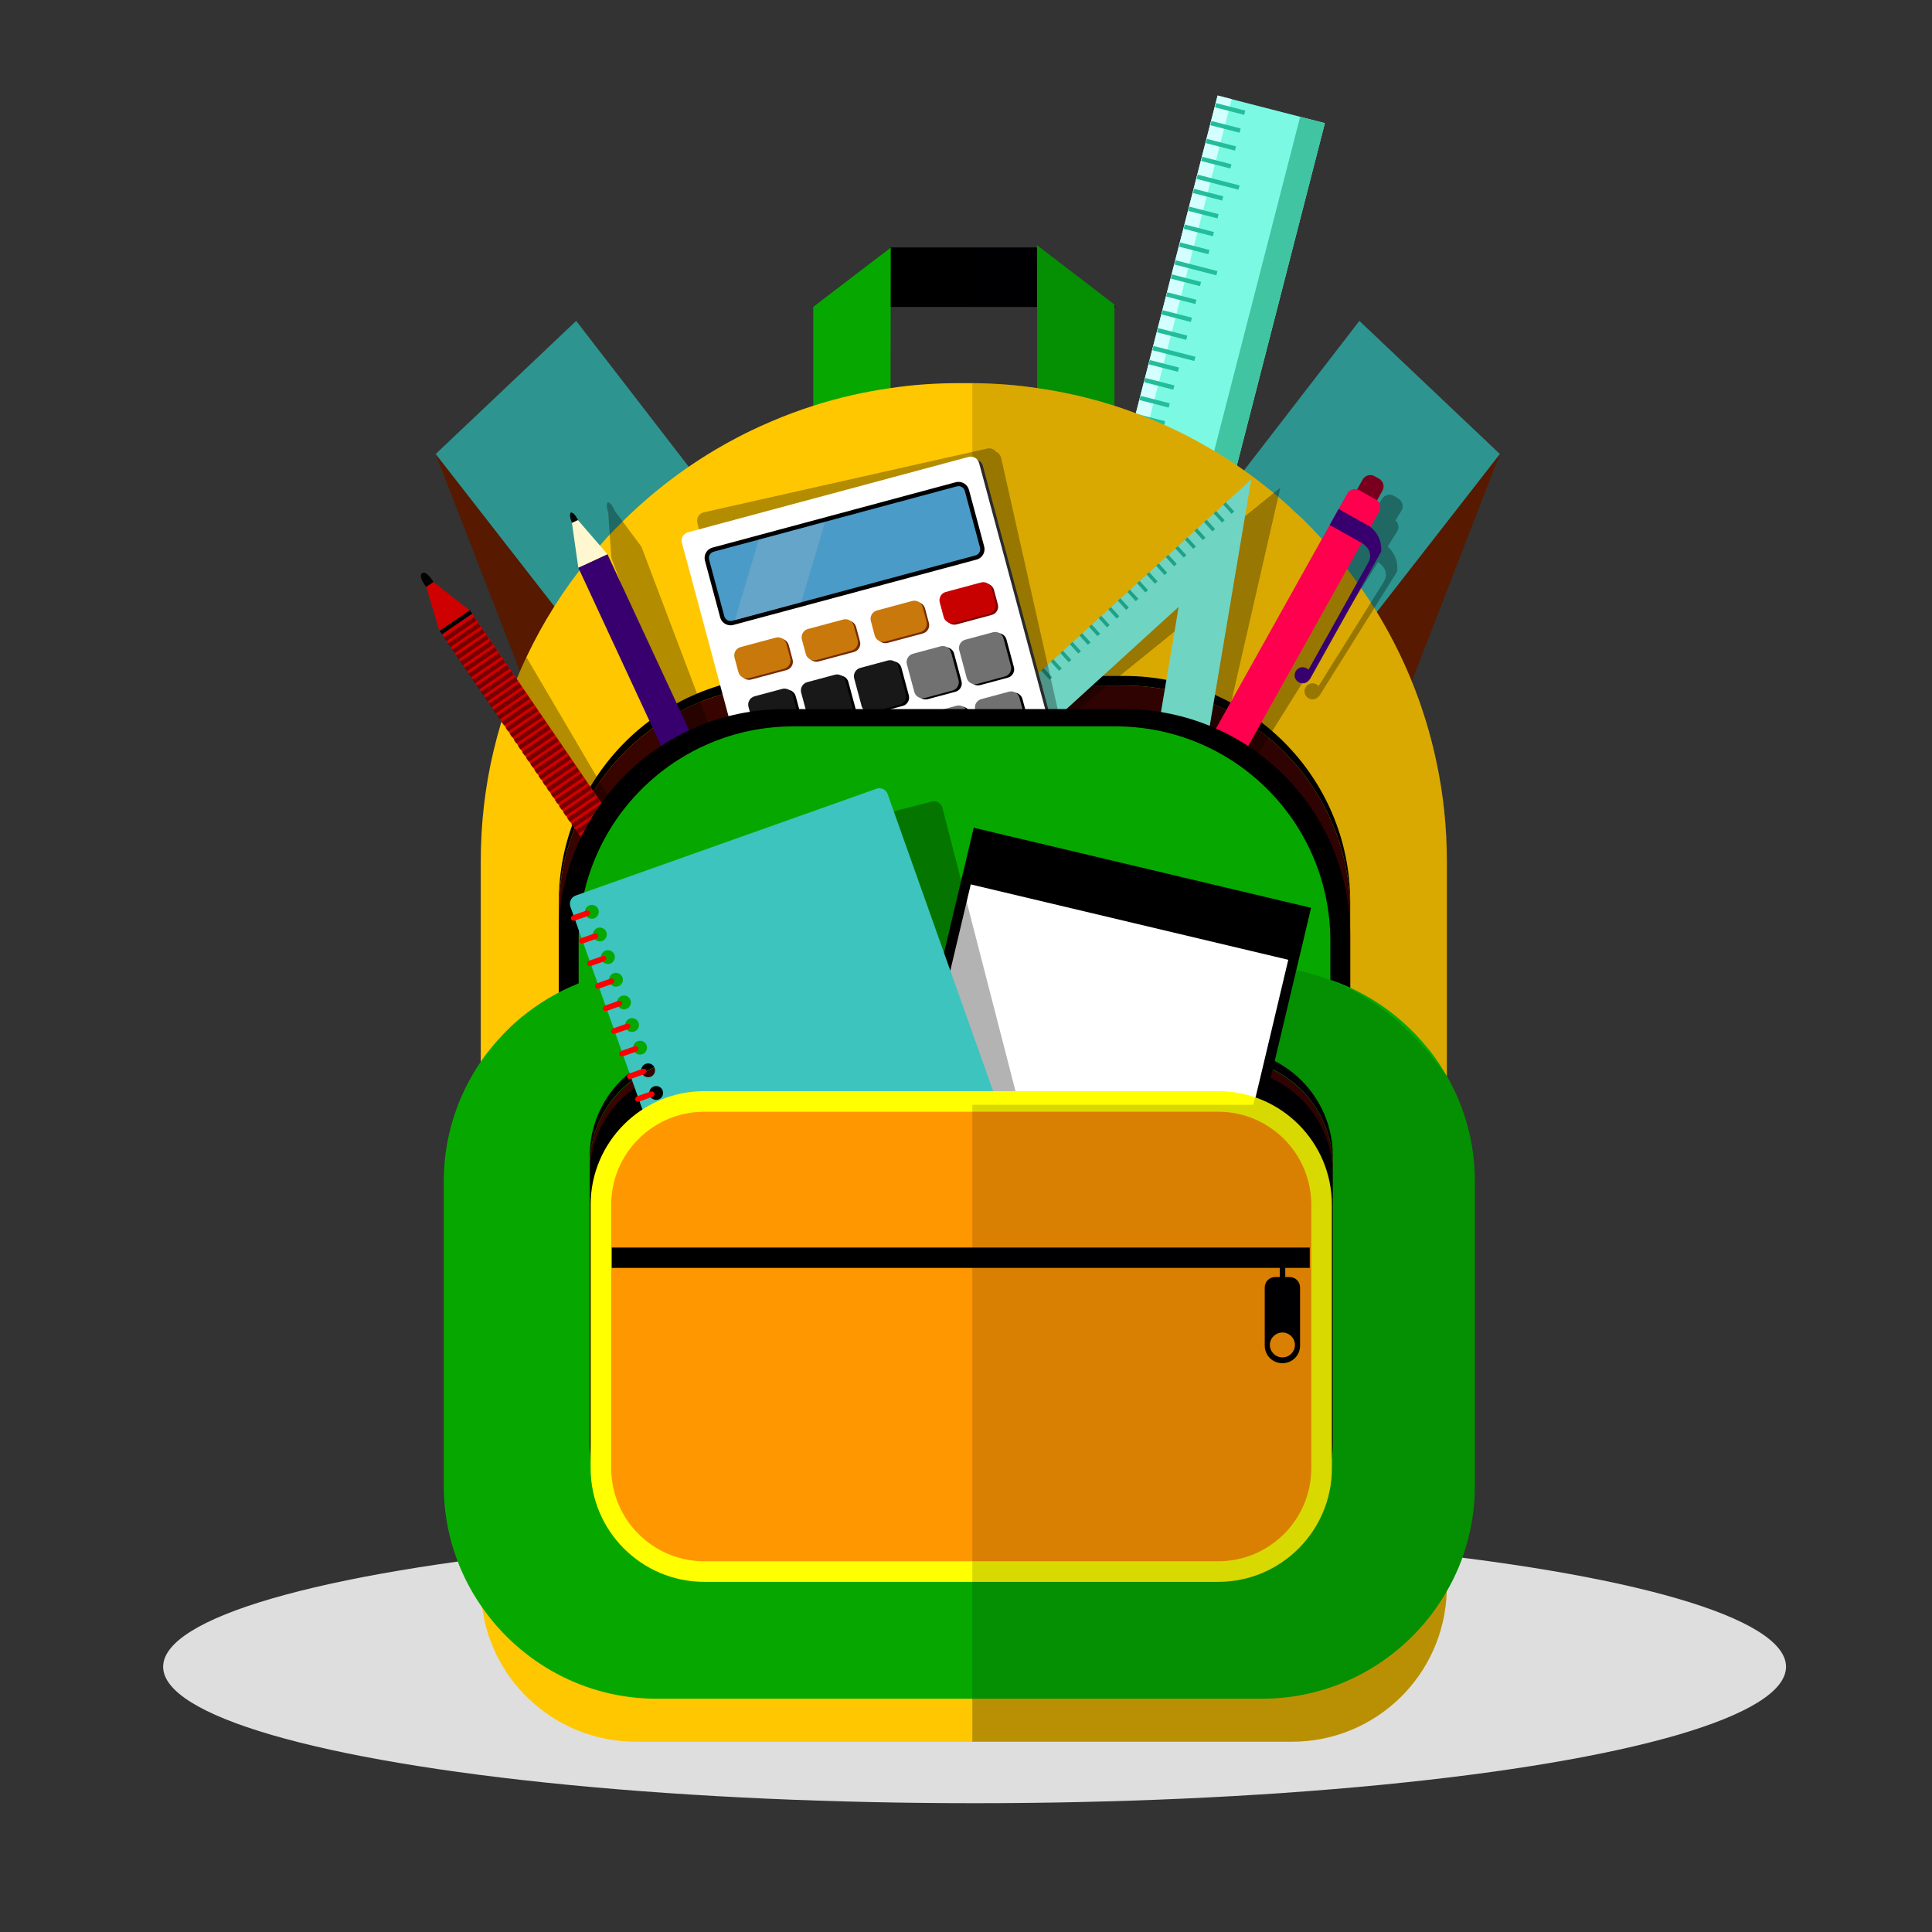 <?xml version="1.0" encoding="utf-8"?>
<!-- Generator: Adobe Illustrator 27.5.0, SVG Export Plug-In . SVG Version: 6.00 Build 0)  -->
<svg version="1.1" id="Layer_1" xmlns="http://www.w3.org/2000/svg" xmlns:xlink="http://www.w3.org/1999/xlink" x="0px" y="0px"
	 viewBox="0 0 450 450" style="enable-background:new 0 0 450 450;" xml:space="preserve">
<rect x="0" y="0" width="450" height="450" fill="#333333" stroke="none"/>
<ellipse style="fill:#DEDEDE;" cx="227" cy="388.219" rx="189" ry="31.781"/>
<g>
	<g>
		<polygon style="fill:#571900;" points="101.477,105.752 128.768,176.169 139.967,118.684 		"/>
		<polygon style="fill:#2E948F;" points="134.203,74.742 101.477,105.752 139.956,155.154 141.43,154.581 171.78,123.432 		"/>
	</g>
	<g>
		<polygon style="fill:#571900;" points="349.353,105.752 322.063,176.169 310.863,118.684 		"/>
		<polygon style="fill:#2E948F;" points="316.627,74.742 349.353,105.752 310.875,155.154 309.4,154.581 279.051,123.432 		"/>
	</g>
	<g>
		<g>
			
				<rect x="84.843" y="176.381" transform="matrix(0.249 -0.968 0.968 0.249 7.437 388.177)" style="fill:#7BF9E3;" width="338.549" height="25.82"/>
			
				<rect x="94.463" y="188.792" transform="matrix(0.249 -0.968 0.968 0.249 12.259 399.353)" style="fill:#41C4A1;" width="338.549" height="5.952"/>
			
				<rect x="73.986" y="184.797" transform="matrix(0.249 -0.968 0.968 0.249 1.995 375.565)" style="fill:#D3FFFF;" width="338.549" height="3.397"/>
		</g>
		<g>
			
				<rect x="286.137" y="21.769" transform="matrix(0.249 -0.968 0.968 0.249 190.678 296.564)" style="fill:#23BD9A;" width="1.019" height="7.021"/>
			
				<rect x="285.064" y="25.936" transform="matrix(0.249 -0.968 0.968 0.249 185.833 298.651)" style="fill:#23BD9A;" width="1.019" height="7.021"/>
			
				<rect x="283.99" y="30.103" transform="matrix(0.249 -0.968 0.968 0.249 180.993 300.74)" style="fill:#23BD9A;" width="1.019" height="7.021"/>
			
				<rect x="282.918" y="34.27" transform="matrix(0.249 -0.968 0.968 0.249 176.161 302.833)" style="fill:#23BD9A;" width="1.019" height="7.022"/>
			
				<rect x="283.325" y="37.29" transform="matrix(0.249 -0.968 0.968 0.249 172.069 306.644)" style="fill:#23BD9A;" width="1.019" height="10.079"/>
			
				<rect x="280.997" y="41.728" transform="matrix(0.249 -0.968 0.968 0.249 167.506 306.575)" style="fill:#23BD9A;" width="1.019" height="7.021"/>
			
				<rect x="279.924" y="45.895" transform="matrix(0.249 -0.968 0.968 0.249 162.648 308.656)" style="fill:#23BD9A;" width="1.019" height="7.021"/>
			
				<rect x="278.851" y="50.063" transform="matrix(0.249 -0.968 0.968 0.249 157.806 310.744)" style="fill:#23BD9A;" width="1.019" height="7.021"/>
			
				<rect x="277.778" y="54.23" transform="matrix(0.249 -0.968 0.968 0.249 152.992 312.846)" style="fill:#23BD9A;" width="1.019" height="7.022"/>
			
				<rect x="278.185" y="57.249" transform="matrix(0.249 -0.968 0.968 0.249 148.869 316.643)" style="fill:#23BD9A;" width="1.019" height="10.079"/>
			
				<rect x="275.857" y="61.687" transform="matrix(0.249 -0.968 0.968 0.249 144.302 316.571)" style="fill:#23BD9A;" width="1.019" height="7.021"/>
			
				<rect x="274.784" y="65.855" transform="matrix(0.249 -0.968 0.968 0.249 139.461 318.659)" style="fill:#23BD9A;" width="1.019" height="7.021"/>
			
				<rect x="273.711" y="70.022" transform="matrix(0.249 -0.968 0.968 0.249 134.637 320.758)" style="fill:#23BD9A;" width="1.019" height="7.021"/>
			
				<rect x="272.638" y="74.189" transform="matrix(0.249 -0.968 0.968 0.249 129.791 322.844)" style="fill:#23BD9A;" width="1.019" height="7.022"/>
			
				<rect x="273.045" y="77.209" transform="matrix(0.249 -0.968 0.968 0.249 125.697 326.656)" style="fill:#23BD9A;" width="1.019" height="10.079"/>
			
				<rect x="270.718" y="81.647" transform="matrix(0.249 -0.968 0.968 0.249 121.115 326.575)" style="fill:#23BD9A;" width="1.019" height="7.021"/>
			
				<rect x="269.645" y="85.814" transform="matrix(0.249 -0.968 0.968 0.249 116.275 328.664)" style="fill:#23BD9A;" width="1.019" height="7.021"/>
			
				<rect x="268.571" y="89.981" transform="matrix(0.249 -0.968 0.968 0.249 111.436 330.754)" style="fill:#23BD9A;" width="1.019" height="7.021"/>
			
				<rect x="267.499" y="94.148" transform="matrix(0.249 -0.968 0.968 0.249 106.601 332.848)" style="fill:#23BD9A;" width="1.019" height="7.022"/>
			
				<rect x="267.906" y="97.168" transform="matrix(0.249 -0.968 0.968 0.249 102.496 336.651)" style="fill:#23BD9A;" width="1.019" height="10.079"/>
			
				<rect x="265.578" y="101.606" transform="matrix(0.249 -0.968 0.968 0.249 97.93 336.579)" style="fill:#23BD9A;" width="1.019" height="7.021"/>
			
				<rect x="264.505" y="105.773" transform="matrix(0.249 -0.968 0.968 0.249 93.091 338.67)" style="fill:#23BD9A;" width="1.019" height="7.021"/>
			
				<rect x="263.432" y="109.941" transform="matrix(0.249 -0.968 0.968 0.249 88.263 340.769)" style="fill:#23BD9A;" width="1.019" height="7.021"/>
			
				<rect x="262.359" y="114.107" transform="matrix(0.249 -0.968 0.968 0.249 83.414 342.851)" style="fill:#23BD9A;" width="1.019" height="7.022"/>
			
				<rect x="262.766" y="117.127" transform="matrix(0.249 -0.968 0.968 0.249 79.32 346.665)" style="fill:#23BD9A;" width="1.019" height="10.079"/>
			
				<rect x="260.439" y="121.565" transform="matrix(0.249 -0.968 0.968 0.249 74.743 346.583)" style="fill:#23BD9A;" width="1.019" height="7.021"/>
			
				<rect x="259.365" y="125.733" transform="matrix(0.249 -0.968 0.968 0.249 69.918 348.685)" style="fill:#23BD9A;" width="1.019" height="7.021"/>
			
				<rect x="258.292" y="129.9" transform="matrix(0.249 -0.968 0.968 0.249 65.061 350.76)" style="fill:#23BD9A;" width="1.019" height="7.021"/>
			
				<rect x="257.219" y="134.067" transform="matrix(0.249 -0.968 0.968 0.249 60.228 352.857)" style="fill:#23BD9A;" width="1.019" height="7.022"/>
			
				<rect x="257.626" y="137.087" transform="matrix(0.249 -0.968 0.968 0.249 56.133 356.67)" style="fill:#23BD9A;" width="1.019" height="10.079"/>
			
				<rect x="255.299" y="141.524" transform="matrix(0.249 -0.968 0.968 0.249 51.558 356.587)" style="fill:#23BD9A;" width="1.019" height="7.021"/>
			
				<rect x="254.226" y="145.692" transform="matrix(0.249 -0.968 0.968 0.249 46.715 358.675)" style="fill:#23BD9A;" width="1.019" height="7.021"/>
			
				<rect x="253.152" y="149.859" transform="matrix(0.249 -0.968 0.968 0.249 41.875 360.765)" style="fill:#23BD9A;" width="1.019" height="7.021"/>
			
				<rect x="252.08" y="154.026" transform="matrix(0.249 -0.968 0.968 0.249 37.041 362.861)" style="fill:#23BD9A;" width="1.019" height="7.022"/>
			
				<rect x="252.487" y="157.046" transform="matrix(0.249 -0.968 0.968 0.249 32.949 366.677)" style="fill:#23BD9A;" width="1.019" height="10.079"/>
			
				<rect x="250.159" y="161.484" transform="matrix(0.249 -0.968 0.968 0.249 28.37 366.591)" style="fill:#23BD9A;" width="1.019" height="7.021"/>
			
				<rect x="249.086" y="165.651" transform="matrix(0.249 -0.968 0.968 0.249 23.544 368.696)" style="fill:#23BD9A;" width="1.019" height="7.021"/>
			
				<rect x="248.013" y="169.818" transform="matrix(0.249 -0.968 0.968 0.249 18.688 370.768)" style="fill:#23BD9A;" width="1.019" height="7.021"/>
			
				<rect x="246.94" y="173.985" transform="matrix(0.249 -0.968 0.968 0.249 13.857 372.869)" style="fill:#23BD9A;" width="1.019" height="7.022"/>
			
				<rect x="247.347" y="177.005" transform="matrix(0.249 -0.968 0.968 0.249 9.76 376.681)" style="fill:#23BD9A;" width="1.019" height="10.079"/>
			
				<rect x="245.02" y="181.443" transform="matrix(0.249 -0.968 0.968 0.249 5.198 376.613)" style="fill:#23BD9A;" width="1.019" height="7.021"/>
			
				<rect x="243.946" y="185.61" transform="matrix(0.249 -0.968 0.968 0.249 0.345 378.687)" style="fill:#23BD9A;" width="1.019" height="7.021"/>
			
				<rect x="242.873" y="189.778" transform="matrix(0.249 -0.968 0.968 0.249 -4.495 380.777)" style="fill:#23BD9A;" width="1.019" height="7.021"/>
			
				<rect x="241.8" y="193.945" transform="matrix(0.249 -0.968 0.968 0.249 -9.32 382.888)" style="fill:#23BD9A;" width="1.019" height="7.022"/>
			
				<rect x="242.208" y="196.964" transform="matrix(0.249 -0.968 0.968 0.249 -13.436 386.673)" style="fill:#23BD9A;" width="1.019" height="10.079"/>
			
				<rect x="239.88" y="201.402" transform="matrix(0.249 -0.968 0.968 0.249 -18 386.603)" style="fill:#23BD9A;" width="1.019" height="7.021"/>
			
				<rect x="238.807" y="205.57" transform="matrix(0.249 -0.968 0.968 0.249 -22.843 388.689)" style="fill:#23BD9A;" width="1.019" height="7.021"/>
			
				<rect x="237.733" y="209.737" transform="matrix(0.249 -0.968 0.968 0.249 -27.684 390.776)" style="fill:#23BD9A;" width="1.019" height="7.021"/>
			
				<rect x="236.661" y="213.904" transform="matrix(0.249 -0.968 0.968 0.249 -32.519 392.875)" style="fill:#23BD9A;" width="1.019" height="7.022"/>
			
				<rect x="237.068" y="216.924" transform="matrix(0.249 -0.968 0.968 0.249 -36.614 396.691)" style="fill:#23BD9A;" width="1.019" height="10.079"/>
			
				<rect x="234.74" y="221.362" transform="matrix(0.249 -0.968 0.968 0.249 -41.188 396.604)" style="fill:#23BD9A;" width="1.019" height="7.021"/>
			
				<rect x="233.668" y="225.529" transform="matrix(0.249 -0.968 0.968 0.249 -46.03 398.692)" style="fill:#23BD9A;" width="1.018" height="7.021"/>
			
				<rect x="232.594" y="229.696" transform="matrix(0.249 -0.968 0.968 0.249 -50.87 400.781)" style="fill:#23BD9A;" width="1.018" height="7.021"/>
			
				<rect x="231.522" y="233.863" transform="matrix(0.249 -0.968 0.968 0.249 -55.706 402.88)" style="fill:#23BD9A;" width="1.018" height="7.022"/>
			
				<rect x="229.601" y="241.321" transform="matrix(0.249 -0.968 0.968 0.249 -64.375 406.608)" style="fill:#23BD9A;" width="1.018" height="7.021"/>
			
				<rect x="228.528" y="245.488" transform="matrix(0.249 -0.968 0.968 0.249 -69.216 408.697)" style="fill:#23BD9A;" width="1.018" height="7.021"/>
			
				<rect x="227.455" y="249.655" transform="matrix(0.249 -0.968 0.968 0.249 -74.057 410.784)" style="fill:#23BD9A;" width="1.018" height="7.021"/>
			
				<rect x="226.382" y="253.823" transform="matrix(0.249 -0.968 0.968 0.249 -78.891 412.889)" style="fill:#23BD9A;" width="1.019" height="7.022"/>
			
				<rect x="226.789" y="256.842" transform="matrix(0.249 -0.968 0.968 0.249 -82.994 416.69)" style="fill:#23BD9A;" width="1.019" height="10.079"/>
			
				<rect x="224.461" y="261.28" transform="matrix(0.249 -0.968 0.968 0.249 -87.558 416.618)" style="fill:#23BD9A;" width="1.018" height="7.021"/>
			
				<rect x="223.388" y="265.447" transform="matrix(0.249 -0.968 0.968 0.249 -92.402 418.7)" style="fill:#23BD9A;" width="1.019" height="7.021"/>
			
				<rect x="222.315" y="269.615" transform="matrix(0.249 -0.968 0.968 0.249 -97.223 420.833)" style="fill:#23BD9A;" width="1.019" height="7.02"/>
			
				<rect x="221.242" y="273.782" transform="matrix(0.249 -0.968 0.968 0.249 -102.08 422.888)" style="fill:#23BD9A;" width="1.019" height="7.021"/>
			
				<rect x="221.649" y="276.801" transform="matrix(0.249 -0.968 0.968 0.249 -106.182 426.69)" style="fill:#23BD9A;" width="1.018" height="10.079"/>
			
				<rect x="219.322" y="281.239" transform="matrix(0.249 -0.968 0.968 0.249 -110.745 426.621)" style="fill:#23BD9A;" width="1.019" height="7.021"/>
			
				<rect x="218.248" y="285.407" transform="matrix(0.249 -0.968 0.968 0.249 -115.567 428.756)" style="fill:#23BD9A;" width="1.019" height="7.021"/>
			
				<rect x="217.176" y="289.574" transform="matrix(0.249 -0.968 0.968 0.249 -120.427 430.799)" style="fill:#23BD9A;" width="1.018" height="7.021"/>
			
				<rect x="216.102" y="293.741" transform="matrix(0.249 -0.968 0.968 0.249 -125.268 432.887)" style="fill:#23BD9A;" width="1.018" height="7.021"/>
			
				<rect x="216.51" y="296.761" transform="matrix(0.249 -0.968 0.968 0.249 -129.357 436.724)" style="fill:#23BD9A;" width="1.018" height="10.079"/>
			
				<rect x="214.182" y="301.198" transform="matrix(0.249 -0.968 0.968 0.249 -133.929 436.63)" style="fill:#23BD9A;" width="1.019" height="7.021"/>
			
				<rect x="213.109" y="305.366" transform="matrix(0.249 -0.968 0.968 0.249 -138.773 438.714)" style="fill:#23BD9A;" width="1.018" height="7.021"/>
			
				<rect x="212.036" y="309.533" transform="matrix(0.249 -0.968 0.968 0.249 -143.614 440.803)" style="fill:#23BD9A;" width="1.018" height="7.021"/>
			
				<rect x="210.963" y="313.7" transform="matrix(0.249 -0.968 0.968 0.249 -148.455 442.892)" style="fill:#23BD9A;" width="1.018" height="7.021"/>
			
				<rect x="211.37" y="316.72" transform="matrix(0.249 -0.968 0.968 0.249 -152.557 446.694)" style="fill:#23BD9A;" width="1.019" height="10.079"/>
			
				<rect x="209.042" y="321.158" transform="matrix(0.249 -0.968 0.968 0.249 -157.118 446.63)" style="fill:#23BD9A;" width="1.018" height="7.021"/>
			
				<rect x="207.969" y="325.325" transform="matrix(0.249 -0.968 0.968 0.249 -161.959 448.719)" style="fill:#23BD9A;" width="1.018" height="7.021"/>
			
				<rect x="206.896" y="329.492" transform="matrix(0.249 -0.968 0.968 0.249 -166.8 450.807)" style="fill:#23BD9A;" width="1.018" height="7.021"/>
			
				<rect x="205.823" y="333.66" transform="matrix(0.249 -0.968 0.968 0.249 -171.642 452.897)" style="fill:#23BD9A;" width="1.019" height="7.021"/>
			
				<rect x="206.23" y="336.679" transform="matrix(0.249 -0.968 0.968 0.249 -175.743 456.699)" style="fill:#23BD9A;" width="1.019" height="10.079"/>
			
				<rect x="203.903" y="341.117" transform="matrix(0.249 -0.968 0.968 0.249 -180.305 456.634)" style="fill:#23BD9A;" width="1.018" height="7.021"/>
			
				<rect x="202.829" y="345.284" transform="matrix(0.249 -0.968 0.968 0.249 -185.146 458.723)" style="fill:#23BD9A;" width="1.018" height="7.021"/>
		</g>
	</g>
	<g>
		<polygon points="259.9,71.492 189.629,71.492 207.467,57.637 241.944,57.637 259.577,71.257 		"/>
		<polygon style="fill:#06A800;" points="207.471,57.648 189.421,71.486 189.421,109.389 207.41,109.389 		"/>
		<polygon style="fill:#06A800;" points="259.577,70.935 259.577,108.838 241.592,108.838 241.563,90.385 241.563,71.492 
			241.534,57.637 241.534,57.109 		"/>
	</g>
	<path style="fill:#FFC700;" d="M337,200.62v168.97c0,0.36,0,0.69-0.03,1.06c-0.56,19.48-16.47,35.03-36.07,35.03H148.09
		c-18.31,0-33.44-13.62-35.79-31.29c-0.2-1.58-0.32-3.17-0.32-4.8V200.62c0-8.75,0.99-17.24,2.9-25.4c0.02-0.11,0.05-0.21,0.08-0.32
		c0.97-4.1,2.17-8.11,3.57-12.02c1.21-3.35,2.57-6.63,4.08-9.82c3.88-8.19,8.72-15.84,14.41-22.78c1.44-1.78,2.93-3.51,4.48-5.21
		c3.67-3.92,7.59-7.63,11.75-11c4.22-3.44,8.7-6.55,13.42-9.35c1.76-1.04,3.54-2.04,5.37-2.98c2.13-1.11,4.31-2.15,6.55-3.12
		c0.41-0.19,0.84-0.38,1.27-0.55c3.11-1.33,6.31-2.52,9.57-3.56c5.79-1.87,11.83-3.24,18-4.12c5.2-0.78,10.52-1.15,15.94-1.15h3.1
		c5.13,0.04,10.17,0.41,15.09,1.15c6.18,0.88,12.21,2.25,18.02,4.12c3.87,1.24,7.61,2.68,11.27,4.31c4.09,1.79,8,3.84,11.78,6.1
		c4.81,2.87,9.37,6.06,13.65,9.6c1.83,1.5,3.61,3.05,5.33,4.72c0.58,0.53,1.21,1.07,1.79,1.63c1.55,1.52,3.05,3.09,4.48,4.66
		c13.15,14.38,22.55,32.23,26.71,52.02C336.18,185,337,192.7,337,200.62z"/>
	<path style="fill:#370400;" d="M314.49,311.2H130.151v-98.868c0-29.075,23.57-52.645,52.644-52.645h79.05
		c29.075,0,52.644,23.57,52.644,52.645V311.2z"/>
	<path d="M261.846,157.438h-79.05c-29.075,0-52.644,23.57-52.644,52.644v2.25c0-29.075,23.57-52.644,52.644-52.644h79.05
		c29.075,0,52.644,23.57,52.644,52.644v-2.25C314.49,181.007,290.921,157.438,261.846,157.438z"/>
	<path style="opacity:0.3;" d="M292.135,118.499L292.135,118.499l-0.64,0.518l0,0l-1.716,1.388l0,0l-0.64,0.518l0,0l-1.703,1.377
		l0,0l-0.64,0.518l0,0l-1.703,1.377l0,0l-0.64,0.518l0,0l-1.716,1.388h0l-0.64,0.518l0,0l-1.703,1.378l0,0l-0.516,0.418
		l-1.827,1.478l0,0l-0.64,0.518l0,0l-1.716,1.388l0,0l-0.64,0.518l0,0l-1.703,1.377h0l-0.64,0.518l0,0l-1.703,1.378l0,0l-0.64,0.518
		l0,0l-1.716,1.388l0,0l-0.64,0.518l0,0l-1.766,1.429l-0.577,0.467l0,0l-1.839,1.488l-0.504,0.408l0,0l-1.884,1.524l-0.472,0.382
		l0,0l-1.703,1.378l0,0l-0.313,0.254l-2.029,1.642l0,0l-0.64,0.518l0,0l-1.715,1.388l0,0l-0.64,0.518l0,0l-1.703,1.378v0
		l-0.64,0.518l0,0l-1.703,1.377l0,0l-0.616,0.499l-1.739,1.407l0,0l-0.581,0.47l-2.007,1.624l-0.395,0.32l0,0l-2.02,1.634
		l-0.323,0.261l0,0l-2.065,1.671l-0.291,0.235l0,0l-1.703,1.378l0,0l-0.111,0.09l-2.232,1.806l0,0l-0.64,0.518l0,0l-2.356,1.906
		l41.522,51.325l23.886-104.24L292.135,118.499z M268.826,189.31l-18.764-23.195l29.548-23.904L268.826,189.31z"/>
	<g>
		<path style="fill:#84F9E3;" d="M291.435,111.67l-62.201,56.65l44.453,48.808L291.435,111.67z M274.535,141.34l-8.01,47.649
			l-20.089-22.057L274.535,141.34z"/>
		<g>
			
				<rect x="285.917" y="116.834" transform="matrix(0.739 -0.673 0.673 0.739 -5.019 223.615)" style="fill:#23BD9A;" width="0.823" height="2.912"/>
			
				<rect x="283.677" y="118.874" transform="matrix(0.739 -0.673 0.673 0.739 -6.976 222.639)" style="fill:#23BD9A;" width="0.823" height="2.912"/>
			
				<rect x="281.449" y="120.904" transform="matrix(0.739 -0.673 0.673 0.739 -8.915 221.691)" style="fill:#23BD9A;" width="0.823" height="2.912"/>
			
				<rect x="279.221" y="122.933" transform="matrix(0.739 -0.673 0.673 0.739 -10.87 220.696)" style="fill:#23BD9A;" width="0.823" height="2.912"/>
			
				<rect x="276.981" y="124.973" transform="matrix(0.739 -0.673 0.673 0.739 -12.82 219.744)" style="fill:#23BD9A;" width="0.823" height="2.912"/>
			
				<rect x="274.753" y="127.002" transform="matrix(0.739 -0.673 0.673 0.739 -14.767 218.773)" style="fill:#23BD9A;" width="0.823" height="2.912"/>
			
				<rect x="272.525" y="129.031" transform="matrix(0.739 -0.673 0.673 0.739 -16.714 217.801)" style="fill:#23BD9A;" width="0.823" height="2.912"/>
			
				<rect x="270.285" y="131.072" transform="matrix(0.739 -0.673 0.673 0.739 -18.673 216.823)" style="fill:#23BD9A;" width="0.823" height="2.912"/>
			
				<rect x="268.057" y="133.101" transform="matrix(0.739 -0.673 0.673 0.739 -20.62 215.852)" style="fill:#23BD9A;" width="0.823" height="2.912"/>
			
				<rect x="265.829" y="135.13" transform="matrix(0.739 -0.673 0.673 0.739 -22.567 214.882)" style="fill:#23BD9A;" width="0.823" height="2.912"/>
			
				<rect x="263.588" y="137.17" transform="matrix(0.739 -0.673 0.673 0.739 -24.524 213.906)" style="fill:#23BD9A;" width="0.823" height="2.912"/>
			
				<rect x="261.36" y="139.199" transform="matrix(0.739 -0.673 0.673 0.739 -26.471 212.934)" style="fill:#23BD9A;" width="0.823" height="2.912"/>
			
				<rect x="259.133" y="141.229" transform="matrix(0.739 -0.673 0.673 0.739 -28.419 211.962)" style="fill:#23BD9A;" width="0.823" height="2.912"/>
			
				<rect x="256.892" y="143.269" transform="matrix(0.739 -0.673 0.673 0.739 -30.376 210.987)" style="fill:#23BD9A;" width="0.823" height="2.912"/>
			
				<rect x="254.664" y="145.298" transform="matrix(0.739 -0.673 0.673 0.739 -32.323 210.018)" style="fill:#23BD9A;" width="0.823" height="2.912"/>
			
				<rect x="252.436" y="147.327" transform="matrix(0.739 -0.673 0.673 0.739 -34.271 209.044)" style="fill:#23BD9A;" width="0.823" height="2.912"/>
			
				<rect x="250.196" y="149.367" transform="matrix(0.739 -0.673 0.673 0.739 -36.228 208.071)" style="fill:#23BD9A;" width="0.823" height="2.912"/>
			
				<rect x="247.968" y="151.397" transform="matrix(0.739 -0.673 0.673 0.739 -38.175 207.1)" style="fill:#23BD9A;" width="0.823" height="2.912"/>
			
				<rect x="245.74" y="153.426" transform="matrix(0.739 -0.673 0.673 0.739 -40.127 206.102)" style="fill:#23BD9A;" width="0.823" height="2.912"/>
			
				<rect x="243.5" y="155.466" transform="matrix(0.739 -0.673 0.673 0.739 -42.08 205.151)" style="fill:#23BD9A;" width="0.823" height="2.912"/>
			
				<rect x="241.272" y="157.495" transform="matrix(0.739 -0.673 0.673 0.739 -44.032 204.154)" style="fill:#23BD9A;" width="0.823" height="2.912"/>
			
				<rect x="239.044" y="159.524" transform="matrix(0.739 -0.673 0.673 0.739 -45.974 203.21)" style="fill:#23BD9A;" width="0.823" height="2.912"/>
			
				<rect x="236.804" y="161.565" transform="matrix(0.739 -0.673 0.673 0.739 -47.933 202.229)" style="fill:#23BD9A;" width="0.823" height="2.912"/>
			
				<rect x="234.576" y="163.594" transform="matrix(0.739 -0.673 0.673 0.739 -49.88 201.258)" style="fill:#23BD9A;" width="0.823" height="2.912"/>
			
				<rect x="232.348" y="165.623" transform="matrix(0.739 -0.673 0.673 0.739 -51.83 200.264)" style="fill:#23BD9A;" width="0.823" height="2.912"/>
		</g>
	</g>
	<path style="opacity:0.15;fill:#000010;" d="M343.528,275.12v71.003c0,8.907-2.379,17.292-6.561,24.525
		c-0.555,19.479-16.471,35.032-36.067,35.032h-74.427V89.239c5.131,0.043,10.166,0.416,15.084,1.152V71.488h-15.084V57.642h15.052
		v-0.533l18.049,13.825v0.32l0.331,0.235h-0.331v23.021c3.872,1.237,7.617,2.677,11.275,4.31c4.086,1.792,8.001,3.84,11.777,6.102
		c4.811,2.869,9.377,6.059,13.654,9.601c1.824,1.504,3.606,3.051,5.323,4.715c0.587,0.533,1.216,1.077,1.792,1.632
		c1.557,1.525,3.051,3.094,4.48,4.662c10.134,11.073,18.039,24.205,23.031,38.712c1.493,4.32,2.72,8.769,3.68,13.313
		c1.589,7.446,2.411,15.148,2.411,23.063v49.732c0.117,0.256,0.203,0.533,0.299,0.789
		C341.277,258.255,343.528,266.426,343.528,275.12z"/>
	<path style="opacity:0.3;" d="M189.07,266.13l-7.32,4.3l-0.2-0.34l-0.52-0.88l-0.29-0.49l-0.51-0.88l-0.35-0.58l-0.51-0.88
		l-0.29-0.49l-0.51-0.87l-0.35-0.59l-0.52-0.89l-0.3-0.51l-0.5-0.85l-0.34-0.58l-0.36-0.61l-0.45-0.76l-0.39-0.67l-0.47-0.8
		l-0.52-0.88l-0.28-0.48l-0.52-0.89l-0.35-0.58l-0.43-0.74l-0.36-0.62l-0.52-0.88l-0.35-0.59l-0.51-0.87l-0.36-0.62l-0.45-0.75
		l-0.49-0.83l-0.37-0.64l-0.52-0.89l-0.28-0.47l-0.34-0.58l-0.36-0.61l-0.45-0.76l-0.51-0.88l-0.35-0.59l-0.51-0.88l-0.29-0.49
		l-0.52-0.88l-0.34-0.58l-0.5-0.85l-0.3-0.51l-0.53-0.89l-0.34-0.59l-0.51-0.87l-0.34-0.58l-0.53-0.89l-0.34-0.59l-0.17-0.28
		l-0.69-1.17l-0.52-0.89l-0.54-0.93l-0.31-0.52l-1.21-2.07l-0.51-0.86l-0.8-1.35l-0.07-0.13l-0.35-0.58l-0.28-0.49l-0.57-0.97
		l-0.52-0.89l-1.2-2.04l-0.52-0.89l-0.51-0.85l-0.35-0.6l-0.34-0.59l-0.23-0.38l-0.64-1.09l-0.51-0.87l-0.74-1.26l-0.13-0.21
		l-0.34-0.59l-0.51-0.87l-0.35-0.58l-0.22-0.39l-0.64-1.09l-0.44-0.75l-0.42-0.7l-0.52-0.89l-1.2-2.04l-0.52-0.89l-0.74-1.26
		l-0.12-0.19l-1.21-2.07l-0.51-0.86l-0.34-0.59l-0.3-0.51l-0.57-0.97l-0.21-0.35l-0.77-1.31l-0.4-0.68l-1.19-2.04l-0.53-0.89
		l-0.7-1.18l-0.15-0.27l-1.21-2.06l-0.51-0.87l-1.21-2.06l-0.23-0.39l-2.35-3.99l-0.52-0.89l-0.66-1.12l-0.2-0.34l-1.21-2.06
		l-0.34-0.58l-4.3-7.32l-0.18-0.3l-1.2-2.04l-0.14-0.23l-4.12-7.01c1.21-3.35,2.57-6.63,4.08-9.82l1.82,3.08l0.01,0.02l6.87,11.7
		l0.46,0.78l6.75,11.48l0.2,0.34l2.53,4.3l0.05,0.09l1.21,2.06l0.05,0.08l5.36,9.12l0.26,0.45l1.22,2.06l0.1,0.18l1.17,1.99
		l0.1,0.18l1.2,2.03l0.26,0.45l4.32,7.34l0.24,0.42l1.21,2.06l0.22,0.37l1.08,1.83l0.08,0.14l1.2,2.04l0.52,0.89l2.12,3.6l0.46,0.78
		l1.21,2.06l0.17,0.3l0.88,1.5l0.33,0.55l1.19,2.03l0.53,0.9l0.69,1.18l0.16,0.27l1.21,2.06l0.35,0.6l2.17,3.69l0.15,0.25l0.66,1.12
		l0.19,0.33l0.67,1.13l0.52,0.88l0.28,0.48l0.52,0.89l1.14,1.95l0.41,0.69l2.35,4l0.29,0.49l0.32,0.55l0.48,0.8l0.34,0.59l0.14,0.23
		l0.67,1.14l0.09,0.16l0.77,1.31l0.28,0.47l0.52,0.9l0.52,0.87l1.26,2.16l0.41,0.68l1.14,1.94l0.38,0.66l0.78,1.33l0.22,0.36
		l0.55,0.95l0.25,0.42L189.07,266.13z"/>
	<g>
		<g>
			
				<rect x="143.153" y="132.746" transform="matrix(0.826 -0.564 0.564 0.826 -90.144 118.796)" style="fill:#CF0000;" width="8.493" height="145.405"/>
			
				<rect x="101.894" y="144.459" transform="matrix(0.826 -0.564 0.564 0.826 -63.237 85.028)" width="8.493" height="1.019"/>
			<path d="M98.323,133.509c-1.029,0.702,0.943,3.195,0.943,3.195l1.897,0.968l-0.209-2.119
				C100.954,135.553,99.353,132.807,98.323,133.509z"/>
			<polygon style="fill:#CF0000;" points="99.267,136.704 102.346,146.941 109.362,142.154 100.954,135.553 			"/>
			<path style="opacity:0.7;fill:#500000;" d="M103.395,148.479l0.582,0.853l7.016-4.786l-0.582-0.853L103.395,148.479z
				 M104.36,149.893l0.567,0.831l7.016-4.786l-0.567-0.831L104.36,149.893z M105.31,151.285l0.582,0.853l7.016-4.786l-0.582-0.853
				L105.31,151.285z M106.274,152.7l0.567,0.831l7.016-4.786l-0.567-0.831L106.274,152.7z M107.224,154.092l0.582,0.853l7.016-4.786
				l-0.582-0.853L107.224,154.092z M108.189,155.506l0.567,0.831l7.016-4.786l-0.567-0.831L108.189,155.506z M109.139,156.898
				l0.582,0.853l7.016-4.786l-0.582-0.853L109.139,156.898z M110.104,158.313l0.567,0.831l7.016-4.786l-0.567-0.831L110.104,158.313
				z M111.053,159.705l0.582,0.853l7.016-4.786l-0.582-0.853L111.053,159.705z M112.018,161.119l0.567,0.831l7.016-4.786
				l-0.567-0.831L112.018,161.119z M112.968,162.511l0.582,0.853l7.016-4.786l-0.582-0.853L112.968,162.511z M113.933,163.926
				l0.567,0.831l7.016-4.786l-0.567-0.831L113.933,163.926z M114.882,165.318l0.582,0.853l7.016-4.786l-0.582-0.853L114.882,165.318
				z M115.847,166.732l0.567,0.831l7.016-4.786l-0.567-0.831L115.847,166.732z M116.797,168.124l0.582,0.853l7.016-4.786
				l-0.582-0.853L116.797,168.124z M117.762,169.539l0.567,0.831l7.016-4.786l-0.567-0.831L117.762,169.539z M118.711,170.931
				l0.582,0.853l7.016-4.786l-0.582-0.853L118.711,170.931z M119.676,172.345l0.567,0.831l7.016-4.786l-0.567-0.831L119.676,172.345
				z M120.626,173.737l0.582,0.853l7.016-4.786l-0.582-0.853L120.626,173.737z M121.591,175.152l0.567,0.831l7.016-4.786
				l-0.567-0.831L121.591,175.152z M122.54,176.544l0.582,0.853l7.016-4.786l-0.582-0.853L122.54,176.544z M123.505,177.958
				l0.567,0.831l7.016-4.786l-0.567-0.831L123.505,177.958z M124.455,179.35l0.582,0.853l7.016-4.786l-0.582-0.853L124.455,179.35z
				 M125.42,180.764l0.567,0.831l7.016-4.786l-0.567-0.831L125.42,180.764z M126.369,182.156l0.582,0.853l7.016-4.786l-0.582-0.853
				L126.369,182.156z M127.334,183.571l0.567,0.831l7.016-4.786l-0.567-0.831L127.334,183.571z M128.284,184.963l0.582,0.853
				l7.016-4.786l-0.582-0.853L128.284,184.963z M129.249,186.378l0.567,0.831l7.016-4.786l-0.567-0.831L129.249,186.378z
				 M130.199,187.77l0.582,0.853l7.016-4.786l-0.582-0.853L130.199,187.77z M131.163,189.184l0.567,0.831l7.016-4.786l-0.567-0.831
				L131.163,189.184z M132.113,190.576l0.582,0.853l7.016-4.786l-0.582-0.853L132.113,190.576z M133.078,191.99l0.567,0.831
				l7.016-4.786l-0.567-0.831L133.078,191.99z M134.028,193.382l0.582,0.853l7.016-4.786l-0.582-0.853L134.028,193.382z
				 M134.993,194.797l0.567,0.831l7.016-4.786l-0.567-0.831L134.993,194.797z M135.942,196.189l0.582,0.853l7.016-4.786
				l-0.582-0.853L135.942,196.189z M136.907,197.603l0.567,0.831l7.016-4.786l-0.567-0.831L136.907,197.603z M137.857,198.995
				l0.582,0.853l7.016-4.786l-0.582-0.853L137.857,198.995z M138.822,200.41l0.567,0.831l7.016-4.786l-0.567-0.831L138.822,200.41z
				 M139.771,201.802l0.582,0.853l7.016-4.786l-0.582-0.853L139.771,201.802z M140.736,203.216l0.567,0.831l7.016-4.786
				l-0.567-0.831L140.736,203.216z M141.686,204.608l0.582,0.853l7.016-4.786l-0.582-0.853L141.686,204.608z M142.651,206.023
				l0.567,0.831l7.016-4.786l-0.567-0.831L142.651,206.023z M143.6,207.415l0.582,0.853l7.016-4.786l-0.582-0.853L143.6,207.415z
				 M144.565,208.829l0.567,0.831l7.016-4.786l-0.567-0.831L144.565,208.829z M145.515,210.221l0.582,0.853l7.016-4.786
				l-0.582-0.853L145.515,210.221z M146.48,211.636l0.567,0.831l7.016-4.786l-0.567-0.831L146.48,211.636z M147.429,213.028
				l0.582,0.853l7.016-4.786l-0.582-0.853L147.429,213.028z M148.394,214.442l0.567,0.831l7.016-4.786l-0.567-0.831L148.394,214.442
				z M149.344,215.834l0.582,0.853l7.016-4.786l-0.582-0.853L149.344,215.834z M150.309,217.249l0.567,0.831l7.016-4.786
				l-0.567-0.831L150.309,217.249z M151.258,218.641l0.582,0.853l7.016-4.786l-0.582-0.853L151.258,218.641z M152.223,220.055
				l0.567,0.831l7.016-4.786l-0.567-0.831L152.223,220.055z M153.173,221.447l0.582,0.853l7.016-4.786l-0.582-0.853L153.173,221.447
				z M154.138,222.862l0.567,0.831l7.016-4.786l-0.567-0.831L154.138,222.862z M155.087,224.254l0.582,0.853l7.016-4.786
				l-0.582-0.853L155.087,224.254z M156.052,225.668l0.567,0.831l7.016-4.786l-0.567-0.831L156.052,225.668z M157.002,227.06
				l0.582,0.853l7.016-4.786l-0.582-0.853L157.002,227.06z M157.967,228.475l0.567,0.831l7.016-4.786l-0.567-0.831L157.967,228.475z
				 M158.917,229.867l0.582,0.853l7.016-4.786l-0.582-0.853L158.917,229.867z M159.882,231.281l0.567,0.831l7.016-4.786
				l-0.567-0.831L159.882,231.281z M160.831,232.673l0.582,0.853l7.016-4.786l-0.582-0.853L160.831,232.673z M161.796,234.088
				l0.567,0.831l7.016-4.786l-0.567-0.831L161.796,234.088z M162.746,235.48l0.582,0.853l7.016-4.786l-0.582-0.853L162.746,235.48z
				 M163.711,236.894l0.567,0.831l7.016-4.786l-0.567-0.831L163.711,236.894z M164.66,238.286l0.582,0.853l7.016-4.786l-0.582-0.853
				L164.66,238.286z M165.556,239.6l0.574,0.842l7.016-4.786l-0.574-0.842L165.556,239.6z M166.513,241.003l0.574,0.842l7.016-4.786
				l-0.574-0.842L166.513,241.003z M167.41,242.316l0.574,0.842l7.016-4.786l-0.574-0.842L167.41,242.316z M168.367,243.719
				l0.574,0.842l7.016-4.786l-0.574-0.842L168.367,243.719z M169.255,245.022l0.582,0.853l7.016-4.786l-0.582-0.853L169.255,245.022
				z M170.22,246.436l0.567,0.831l7.016-4.786l-0.567-0.831L170.22,246.436z M171.108,247.738l0.574,0.842l7.016-4.786l-0.574-0.842
				L171.108,247.738z M172.066,249.141l0.574,0.842l7.016-4.786l-0.574-0.842L172.066,249.141z M172.962,250.455l0.574,0.842
				l7.016-4.786l-0.574-0.842L172.962,250.455z M173.919,251.858l0.574,0.842l7.016-4.786l-0.574-0.842L173.919,251.858z
				 M174.815,253.172l0.567,0.831l7.016-4.786l-0.567-0.831L174.815,253.172z M175.764,254.564l0.582,0.853l7.016-4.786
				l-0.582-0.853L175.764,254.564z M176.66,255.877l0.574,0.842l7.016-4.786l-0.574-0.842L176.66,255.877z M177.618,257.28
				l0.574,0.842l7.016-4.786l-0.574-0.842L177.618,257.28z M178.514,258.594l0.574,0.842l7.016-4.786l-0.574-0.842L178.514,258.594z
				 M179.471,259.997l0.574,0.842l7.016-4.786l-0.574-0.842L179.471,259.997z M180.359,261.299l0.582,0.853l7.016-4.786
				l-0.582-0.853L180.359,261.299z M181.324,262.714l0.567,0.831l7.016-4.786l-0.567-0.831L181.324,262.714z M182.213,264.016
				l0.574,0.842l7.016-4.786l-0.574-0.842L182.213,264.016z M183.17,265.419l0.574,0.842l7.016-4.786l-0.574-0.842L183.17,265.419z
				 M184.066,266.733l0.574,0.842l7.016-4.786l-0.574-0.842L184.066,266.733z"/>
		</g>
	</g>
	<g>
		<path style="opacity:0.3;" d="M253.603,238.615l67.365-107.713c0.459,0.321,0.849,0.693,1.175,1.088
			c0.821,0.994,0.86,2.422,0.176,3.515l-15.189,24.286c-0.119-0.137-0.253-0.265-0.416-0.366c-0.986-0.617-2.324-0.206-2.76,0.943
			c-0.26,0.684-0.072,1.501,0.46,2.003c0.877,0.827,2.213,0.634,2.85-0.297l0.035,0.022l16.511-26.401l1.562-2.497l0.082-0.13
			l-0.034-0.021c0.393-3.621-2.119-5.659-2.209-5.73l2.197-3.512c0.538-0.86,0.355-1.962-0.38-2.614l1.376-2.201
			c0.6-0.959,0.309-2.224-0.651-2.824l-1.013-0.634c-0.96-0.6-2.224-0.309-2.824,0.651l-1.397,2.233
			c-0.869-0.274-1.846,0.052-2.351,0.861l-2.173,3.475l0,0l-0.165,0.264l-69.466,111.073L253.603,238.615z"/>
		<g>
			<path style="fill:#78001E;" d="M318.256,120.993l-4.621-2.582l3.748-6.708c0.552-0.988,1.8-1.341,2.788-0.79l1.043,0.583
				c0.988,0.552,1.342,1.8,0.79,2.788L318.256,120.993z"/>
			<path style="fill:#FF004F;" d="M255.198,237.36l-7.454-4.164l66.048-118.217c0.552-0.988,1.8-1.341,2.788-0.789l3.876,2.165
				c0.988,0.552,1.341,1.8,0.789,2.788L255.198,237.36z"/>
			<path style="fill:#37006E;" d="M321.715,128.374c0.214-3.636-2.396-5.547-2.489-5.614l0.022-0.038l-7.454-4.164l-2.082,3.727
				l7.417,4.144c0.491,0.303,0.908,0.666,1.262,1.053c0.869,0.952,0.978,2.377,0.349,3.502l-13.971,25.007
				c-0.126-0.131-0.266-0.252-0.433-0.345c-1.016-0.567-2.331-0.091-2.711,1.079c-0.225,0.696,0.002,1.503,0.558,1.978
				c0.916,0.783,2.242,0.524,2.832-0.437l0.036,0.021l15.188-27.184l1.437-2.572l0.075-0.134L321.715,128.374z"/>
		</g>
	</g>
	<g>
		<g style="opacity:0.3;">
			
				<rect x="168.222" y="123.868" transform="matrix(0.935 -0.354 0.354 0.935 -58.771 73.604)" width="7.474" height="147.404"/>
			<path d="M143.166,118.96c-0.106-0.288-0.737-1.901-1.571-1.963c-0.539,0.553-0.073,1.982,0.09,2.426l-0.016,0.006l0.722,10.526
				l6.991-2.644L143.166,118.96z"/>
		</g>
		<g>
			
				<rect x="165.378" y="123.81" transform="matrix(0.907 -0.421 0.421 0.907 -67.427 89.537)" style="fill:#37006E;" width="7.474" height="147.404"/>
			<g>
				<path style="fill:#060606;" d="M132.964,119.365c-0.591,0.702,0.331,2.553,0.331,2.553l1.139,0.615l0.266-1.267
					C134.7,121.266,133.881,119.367,132.964,119.365z"/>
				<polygon style="fill:#FFF7CF;" points="133.215,121.785 134.702,132.231 141.481,129.085 134.611,121.137 				"/>
			</g>
		</g>
	</g>
	<path style="opacity:0.3;" d="M251.62,188.594l-18.437-81.952c-0.148-0.657-0.605-1.162-1.183-1.404
		c-0.457-0.618-1.249-0.945-2.047-0.765l-66.017,14.852c-1.078,0.243-1.755,1.313-1.512,2.39l18.437,81.952
		c0.148,0.657,0.605,1.162,1.183,1.404c0.457,0.618,1.249,0.945,2.047,0.765l66.017-14.852
		C251.185,190.741,251.862,189.671,251.62,188.594z"/>
	<g>
		<path style="fill:#2A2A2A;" d="M249.293,192.032l-65.349,17.558c-1.067,0.287-2.164-0.346-2.45-1.412l-21.796-81.123
			c-0.287-1.067,0.346-2.164,1.413-2.45l65.349-17.558c1.067-0.287,2.164,0.346,2.451,1.413l21.796,81.123
			C250.993,190.648,250.36,191.745,249.293,192.032z"/>
		<path style="fill:#FFFFFF;" d="M248.427,191.41l-65.349,17.558c-1.067,0.287-2.164-0.346-2.45-1.413l-21.796-81.123
			c-0.287-1.067,0.346-2.164,1.413-2.45l65.349-17.558c1.067-0.287,2.164,0.346,2.45,1.413l21.796,81.123
			C250.127,190.027,249.494,191.124,248.427,191.41z"/>
		<g>
			<path style="fill:#4B9BC9;" d="M225.204,114.212l3.544,13.192c0.285,1.062-0.35,2.165-1.412,2.45l-56.757,15.25
				c-1.039,0.217-2.076-0.405-2.354-1.438l-3.544-13.192c-0.285-1.062,0.35-2.165,1.412-2.451l56.661-15.224
				C223.816,112.514,224.919,113.15,225.204,114.212z"/>
			<path d="M170.164,145.648c-1.133,0-2.128-0.761-2.422-1.852l-3.544-13.192c-0.173-0.643-0.084-1.316,0.25-1.896
				c0.335-0.58,0.873-0.995,1.516-1.167l56.66-15.224c1.307-0.351,2.714,0.466,3.064,1.766l3.544,13.192
				c0.174,0.643,0.085,1.316-0.25,1.896c-0.334,0.58-0.872,0.995-1.515,1.167l-56.757,15.25
				C170.511,145.629,170.337,145.648,170.164,145.648z M223.27,113.231c-0.13,0-0.26,0.017-0.386,0.051l-56.66,15.224
				c-0.385,0.104-0.708,0.352-0.909,0.701c-0.201,0.348-0.254,0.752-0.151,1.137l3.544,13.192c0.203,0.754,0.992,1.242,1.769,1.079
				l56.729-15.244c0.385-0.104,0.708-0.352,0.908-0.7c0.201-0.349,0.255-0.753,0.151-1.137l-3.544-13.192
				C224.545,113.688,223.948,113.231,223.27,113.231z"/>
		</g>
		<polygon style="fill:#64A5C9;" points="192.172,121.608 186.618,140.246 171.166,144.398 176.72,125.76 		"/>
		<path style="fill:#752C00;" d="M184.615,153.624c0.285,1.062-0.35,2.165-1.413,2.451l-8.209,2.206
			c-1.062,0.285-2.165-0.35-2.451-1.413l-0.908-3.38c-0.285-1.062,0.35-2.165,1.413-2.451l8.209-2.205
			c1.062-0.286,2.165,0.35,2.451,1.412L184.615,153.624z"/>
		<path style="fill:#752C00;" d="M200.309,149.408c0.285,1.062-0.35,2.165-1.412,2.45l-8.209,2.206
			c-1.062,0.285-2.165-0.35-2.451-1.413l-0.908-3.38c-0.286-1.062,0.35-2.165,1.413-2.451l8.209-2.206
			c1.062-0.285,2.165,0.35,2.45,1.413L200.309,149.408z"/>
		<path style="fill:#752C00;" d="M216.364,145.094c0.285,1.062-0.35,2.165-1.413,2.451l-8.209,2.206
			c-1.062,0.285-2.165-0.35-2.451-1.413l-0.908-3.38c-0.285-1.062,0.35-2.165,1.413-2.451l8.209-2.206
			c1.062-0.285,2.165,0.35,2.451,1.413L216.364,145.094z"/>
		<path style="fill:#7F0000;" d="M232.42,140.78c0.286,1.062-0.35,2.165-1.412,2.45l-8.209,2.206
			c-1.062,0.285-2.165-0.35-2.45-1.413l-0.908-3.38c-0.285-1.062,0.35-2.165,1.413-2.45l8.209-2.206
			c1.062-0.285,2.165,0.35,2.451,1.413L232.42,140.78z"/>
		<path style="fill:#C9780B;" d="M184.064,153.306c0.286,1.062-0.35,2.165-1.413,2.451l-8.209,2.206
			c-1.062,0.285-2.165-0.35-2.45-1.413l-0.908-3.38c-0.285-1.062,0.35-2.165,1.412-2.451l8.209-2.206
			c1.062-0.285,2.165,0.35,2.45,1.413L184.064,153.306z"/>
		<path style="fill:#C9780B;" d="M199.757,149.09c0.285,1.062-0.35,2.165-1.413,2.45l-8.209,2.206
			c-1.062,0.285-2.165-0.35-2.45-1.412l-0.908-3.38c-0.285-1.062,0.35-2.165,1.413-2.45l8.209-2.206
			c1.062-0.285,2.165,0.35,2.451,1.413L199.757,149.09z"/>
		<path style="fill:#C9780B;" d="M215.813,144.776c0.285,1.062-0.35,2.165-1.413,2.451l-8.209,2.205
			c-1.062,0.286-2.165-0.35-2.45-1.412l-0.908-3.38c-0.285-1.062,0.35-2.165,1.413-2.451l8.209-2.206
			c1.062-0.285,2.165,0.35,2.45,1.413L215.813,144.776z"/>
		<path style="fill:#C70000;" d="M231.869,140.462c0.285,1.062-0.35,2.165-1.413,2.45l-8.209,2.206
			c-1.062,0.285-2.165-0.35-2.451-1.413l-0.908-3.38c-0.285-1.062,0.35-2.165,1.413-2.45l8.209-2.206
			c1.062-0.285,2.165,0.35,2.451,1.413L231.869,140.462z"/>
		<path d="M175.033,164.914c-0.285-1.062,0.35-2.165,1.413-2.45l6.438-1.73c1.062-0.285,2.165,0.35,2.45,1.413l1.73,6.438
			c0.285,1.062-0.35,2.165-1.413,2.45l-6.438,1.73c-1.062,0.285-2.165-0.35-2.45-1.413L175.033,164.914z"/>
		<path d="M187.306,161.616c-0.286-1.062,0.35-2.165,1.413-2.451l6.438-1.73c1.062-0.285,2.165,0.35,2.451,1.413l1.73,6.438
			c0.286,1.062-0.35,2.165-1.412,2.451l-6.438,1.73c-1.062,0.286-2.165-0.35-2.451-1.412L187.306,161.616z"/>
		<path d="M199.652,158.299c-0.285-1.062,0.35-2.165,1.413-2.451l6.438-1.73c1.062-0.285,2.165,0.35,2.451,1.413l1.73,6.438
			c0.285,1.062-0.35,2.165-1.413,2.451l-6.438,1.73c-1.062,0.286-2.165-0.35-2.451-1.412L199.652,158.299z"/>
		<path d="M211.925,155.002c-0.285-1.062,0.35-2.165,1.412-2.451l6.438-1.73c1.062-0.285,2.165,0.35,2.45,1.412l1.73,6.438
			c0.285,1.062-0.35,2.165-1.413,2.451l-6.438,1.73c-1.062,0.285-2.165-0.35-2.45-1.413L211.925,155.002z"/>
		<path d="M224.125,151.723c-0.285-1.062,0.35-2.165,1.413-2.45l6.438-1.73c1.062-0.285,2.165,0.35,2.45,1.413l1.73,6.438
			c0.285,1.062-0.35,2.165-1.412,2.451l-6.438,1.73c-1.062,0.285-2.165-0.35-2.45-1.413L224.125,151.723z"/>
		<path d="M178.753,178.756c-0.285-1.062,0.35-2.165,1.412-2.45l6.438-1.73c1.062-0.285,2.165,0.35,2.45,1.412l1.73,6.438
			c0.285,1.062-0.35,2.165-1.412,2.45l-6.438,1.73c-1.062,0.285-2.165-0.35-2.45-1.412L178.753,178.756z"/>
		<path d="M191.026,175.459c-0.285-1.062,0.35-2.165,1.413-2.451l6.438-1.73c1.062-0.286,2.165,0.35,2.451,1.412l1.73,6.438
			c0.285,1.062-0.35,2.165-1.413,2.451l-6.438,1.73c-1.062,0.285-2.165-0.35-2.451-1.413L191.026,175.459z"/>
		<path d="M215.644,168.844c-0.285-1.062,0.35-2.165,1.413-2.451l6.438-1.73c1.062-0.285,2.165,0.35,2.45,1.413l1.73,6.438
			c0.285,1.062-0.35,2.165-1.413,2.451l-6.438,1.73c-1.062,0.285-2.165-0.35-2.45-1.413L215.644,168.844z"/>
		<path d="M227.845,165.566c-0.285-1.062,0.35-2.165,1.413-2.451l6.438-1.73c1.062-0.285,2.165,0.35,2.45,1.412l1.73,6.438
			c0.285,1.062-0.35,2.165-1.413,2.451l-6.438,1.73c-1.062,0.285-2.165-0.35-2.45-1.413L227.845,165.566z"/>
		<path d="M182.472,192.598c-0.285-1.062,0.35-2.165,1.413-2.45l6.438-1.73c1.062-0.285,2.165,0.35,2.45,1.413l1.73,6.438
			c0.285,1.062-0.35,2.165-1.413,2.45l-6.438,1.73c-1.062,0.285-2.165-0.35-2.45-1.413L182.472,192.598z"/>
		<path d="M194.745,189.301c-0.286-1.062,0.35-2.165,1.412-2.451l6.438-1.73c1.062-0.285,2.165,0.35,2.451,1.413l1.73,6.438
			c0.285,1.062-0.35,2.165-1.413,2.451l-6.438,1.73c-1.062,0.286-2.165-0.35-2.451-1.412L194.745,189.301z"/>
		<path d="M207.09,185.984c-0.286-1.062,0.35-2.165,1.412-2.451l6.438-1.73c1.062-0.285,2.165,0.35,2.451,1.413l1.73,6.438
			c0.285,1.062-0.35,2.165-1.413,2.45l-6.438,1.73c-1.062,0.285-2.165-0.35-2.451-1.412L207.09,185.984z"/>
		<path d="M219.363,182.686c-0.285-1.062,0.35-2.165,1.412-2.451l6.438-1.73c1.062-0.286,2.165,0.35,2.45,1.412l1.73,6.438
			c0.285,1.062-0.35,2.165-1.413,2.451l-6.438,1.73c-1.062,0.285-2.165-0.35-2.45-1.413L219.363,182.686z"/>
		<path d="M231.564,179.408c-0.285-1.062,0.35-2.165,1.413-2.451l6.438-1.73c1.062-0.285,2.165,0.35,2.451,1.413l1.73,6.438
			c0.285,1.062-0.35,2.165-1.413,2.451l-6.438,1.73c-1.062,0.285-2.165-0.35-2.451-1.413L231.564,179.408z"/>
		<path style="fill:#181818;" d="M174.337,164.635c-0.285-1.062,0.35-2.165,1.412-2.45l6.438-1.73
			c1.062-0.285,2.165,0.35,2.451,1.413l1.73,6.438c0.285,1.062-0.35,2.165-1.413,2.45l-6.438,1.73
			c-1.062,0.285-2.165-0.35-2.451-1.413L174.337,164.635z"/>
		<path style="fill:#181818;" d="M186.61,161.337c-0.285-1.062,0.35-2.165,1.413-2.451l6.438-1.73
			c1.062-0.285,2.165,0.35,2.451,1.413l1.73,6.438c0.285,1.062-0.35,2.165-1.413,2.451l-6.438,1.73
			c-1.062,0.286-2.165-0.35-2.451-1.412L186.61,161.337z"/>
		<path style="fill:#181818;" d="M198.956,158.02c-0.285-1.062,0.35-2.165,1.413-2.451l6.438-1.73
			c1.062-0.285,2.165,0.35,2.45,1.413l1.73,6.438c0.285,1.062-0.35,2.165-1.413,2.451l-6.438,1.73
			c-1.062,0.286-2.165-0.35-2.45-1.412L198.956,158.02z"/>
		<path style="fill:#717171;" d="M211.229,154.723c-0.286-1.062,0.35-2.165,1.412-2.45l6.438-1.73
			c1.062-0.285,2.165,0.35,2.451,1.412l1.73,6.438c0.285,1.062-0.35,2.165-1.413,2.451l-6.438,1.73
			c-1.062,0.285-2.165-0.35-2.451-1.413L211.229,154.723z"/>
		<path style="fill:#717171;" d="M223.429,151.445c-0.285-1.062,0.35-2.165,1.413-2.45l6.438-1.73
			c1.062-0.285,2.165,0.35,2.45,1.413l1.73,6.438c0.285,1.062-0.35,2.165-1.413,2.45l-6.438,1.73
			c-1.062,0.285-2.165-0.35-2.45-1.413L223.429,151.445z"/>
		<path style="fill:#181818;" d="M178.056,178.477c-0.285-1.062,0.35-2.165,1.413-2.45l6.438-1.73
			c1.062-0.285,2.165,0.35,2.45,1.412l1.73,6.438c0.285,1.062-0.35,2.165-1.413,2.45l-6.438,1.73
			c-1.062,0.285-2.165-0.35-2.45-1.412L178.056,178.477z"/>
		<path style="fill:#181818;" d="M190.329,175.18c-0.285-1.062,0.35-2.165,1.413-2.451l6.438-1.73
			c1.062-0.286,2.165,0.35,2.451,1.412l1.73,6.438c0.286,1.062-0.35,2.165-1.412,2.451l-6.438,1.73
			c-1.062,0.285-2.165-0.35-2.451-1.413L190.329,175.18z"/>
		<path d="M203.371,172.142c-0.285-1.062,0.35-2.165,1.413-2.451l6.438-1.73c1.062-0.285,2.165,0.35,2.451,1.413l1.73,6.438
			c0.286,1.062-0.35,2.165-1.412,2.451l-6.438,1.73c-1.062,0.285-2.165-0.35-2.451-1.413L203.371,172.142z"/>
		<path style="fill:#181818;" d="M202.675,171.863c-0.285-1.062,0.35-2.165,1.413-2.451l6.438-1.73
			c1.062-0.285,2.165,0.35,2.45,1.413l1.73,6.438c0.285,1.062-0.35,2.165-1.413,2.451l-6.438,1.73
			c-1.062,0.285-2.165-0.35-2.451-1.413L202.675,171.863z"/>
		<path style="fill:#717171;" d="M214.948,168.565c-0.285-1.062,0.35-2.165,1.413-2.451l6.438-1.73
			c1.062-0.285,2.165,0.35,2.451,1.413l1.73,6.438c0.285,1.062-0.35,2.165-1.413,2.451l-6.438,1.73
			c-1.062,0.285-2.165-0.35-2.45-1.413L214.948,168.565z"/>
		<path style="fill:#717171;" d="M227.148,165.287c-0.285-1.062,0.35-2.165,1.413-2.45l6.438-1.73
			c1.062-0.285,2.165,0.35,2.45,1.412l1.73,6.438c0.285,1.062-0.35,2.165-1.412,2.451l-6.438,1.73
			c-1.062,0.285-2.165-0.35-2.45-1.413L227.148,165.287z"/>
		<path style="fill:#181818;" d="M181.775,192.32c-0.285-1.062,0.35-2.165,1.413-2.45l6.438-1.73c1.062-0.285,2.165,0.35,2.45,1.413
			l1.73,6.438c0.285,1.062-0.35,2.165-1.413,2.45l-6.438,1.73c-1.062,0.285-2.165-0.35-2.45-1.413L181.775,192.32z"/>
		<path style="fill:#181818;" d="M194.049,189.022c-0.286-1.062,0.35-2.165,1.412-2.451l6.438-1.73
			c1.062-0.285,2.165,0.35,2.451,1.413l1.73,6.438c0.285,1.062-0.35,2.165-1.413,2.451l-6.438,1.73
			c-1.062,0.286-2.165-0.35-2.451-1.412L194.049,189.022z"/>
		<path style="fill:#181818;" d="M206.394,185.705c-0.285-1.062,0.35-2.165,1.413-2.451l6.438-1.73
			c1.062-0.285,2.165,0.35,2.451,1.413l1.73,6.438c0.285,1.062-0.35,2.165-1.413,2.45l-6.438,1.73
			c-1.062,0.285-2.165-0.35-2.451-1.412L206.394,185.705z"/>
		<path style="fill:#717171;" d="M218.667,182.408c-0.285-1.062,0.35-2.165,1.412-2.451l6.438-1.73
			c1.062-0.286,2.165,0.35,2.45,1.412l1.73,6.438c0.285,1.062-0.35,2.165-1.413,2.451l-6.438,1.73
			c-1.062,0.285-2.165-0.35-2.45-1.413L218.667,182.408z"/>
		<path style="fill:#717171;" d="M230.868,179.129c-0.285-1.062,0.35-2.165,1.413-2.451l6.438-1.73
			c1.062-0.285,2.165,0.35,2.45,1.413l1.73,6.438c0.285,1.062-0.35,2.165-1.413,2.451l-6.438,1.73
			c-1.062,0.285-2.165-0.35-2.45-1.413L230.868,179.129z"/>
	</g>
	<path d="M314.49,316.675H130.151v-98.868c0-29.075,23.57-52.645,52.644-52.645h79.05c29.075,0,52.644,23.57,52.644,52.645V316.675z
		"/>
	<path style="fill:#06A800;" d="M309.861,313.095H134.781v-93.902c0-27.614,22.386-50,50-50h75.079c27.614,0,50,22.386,50,50
		V313.095z"/>
	<path style="fill:#06A800;" d="M343.527,275.127v71.003c0,8.905-2.373,17.282-6.561,24.517
		c-8.524,14.91-24.634,25.015-42.971,25.015H152.897c-16.755,0-31.635-8.436-40.598-21.266c-5.624-8.026-8.934-17.78-8.934-28.266
		v-71.003c0-10.281,3.193-19.889,8.612-27.827c0.527-0.791,1.084-1.553,1.67-2.285c0.908-1.171,1.875-2.314,2.9-3.398
		c0.41-0.498,0.849-0.937,1.318-1.406c0.029-0.029,0.029-0.029,0.059-0.059c1.494-1.523,3.105-2.929,4.804-4.218
		c8.348-6.473,18.835-10.34,30.17-10.34h141.098c12.683,0,24.283,4.804,33.041,12.742c1.962,1.757,3.779,3.661,5.419,5.712
		c0.41,0.439,0.762,0.908,1.113,1.377c1.259,1.67,2.402,3.427,3.427,5.243c0.117,0.146,0.205,0.293,0.293,0.469
		C341.272,258.255,343.527,266.427,343.527,275.127z"/>
	<path d="M310.437,272.909v63.278c0,13.698-11.117,24.815-24.815,24.815H162.169c-13.698,0-24.815-11.117-24.815-24.815v-63.278
		c0-13.698,11.117-24.815,24.815-24.815h123.454C299.32,248.094,310.437,259.211,310.437,272.909z"/>
	<path d="M285.622,244.419H162.169c-13.698,0-24.815,11.117-24.815,24.815v2.175c0-13.698,11.117-24.815,24.815-24.815h123.454
		c13.698,0,24.815,11.117,24.815,24.815v-2.175C310.437,255.536,299.32,244.419,285.622,244.419z"/>
	<path style="fill:#370400;" d="M285.622,246.669H162.169c-13.698,0-24.815,11.117-24.815,24.815v2.175
		c0-13.698,11.117-24.815,24.815-24.815h123.454c13.698,0,24.815,11.117,24.815,24.815v-2.175
		C310.437,257.786,299.32,246.669,285.622,246.669z"/>
	<g>
		<g>
			
				<rect x="191.065" y="220.805" transform="matrix(0.231 -0.973 0.973 0.231 -60.295 446.121)" width="121.715" height="80.757"/>
			
				<rect x="199.575" y="226.733" transform="matrix(0.231 -0.973 0.973 0.231 -64.399 448.036)" style="fill:#FFFFFF;" width="103.012" height="76.007"/>
		</g>
	</g>
	<g>
		<path style="opacity:0.3;" d="M217.038,186.689l-71.993,18.565c-1.086,0.28-1.739,1.387-1.459,2.473l26.53,102.882
			c0.28,1.086,1.387,1.739,2.473,1.459l71.993-18.565c1.086-0.28,1.739-1.387,1.459-2.473l-26.53-102.882
			C219.23,187.062,218.123,186.409,217.038,186.689z M174.012,308.475c-0.863,0.223-1.743-0.297-1.966-1.16
			c-0.223-0.863,0.297-1.743,1.16-1.966s1.743,0.297,1.966,1.16C175.395,307.372,174.875,308.252,174.012,308.475z M172.615,303.055
			c-0.863,0.223-1.743-0.297-1.966-1.16c-0.223-0.863,0.297-1.743,1.16-1.966c0.863-0.222,1.743,0.297,1.966,1.16
			S173.478,302.833,172.615,303.055z M171.217,297.636c-0.863,0.223-1.743-0.297-1.966-1.16c-0.223-0.863,0.297-1.743,1.16-1.966
			c0.863-0.223,1.743,0.297,1.966,1.16C172.6,296.534,172.08,297.414,171.217,297.636z M169.82,292.217
			c-0.863,0.223-1.743-0.297-1.966-1.16c-0.223-0.863,0.297-1.743,1.16-1.966c0.863-0.223,1.743,0.297,1.966,1.16
			C171.202,291.114,170.683,291.994,169.82,292.217z M168.422,286.798c-0.863,0.223-1.743-0.297-1.966-1.16
			c-0.223-0.863,0.297-1.743,1.16-1.966c0.863-0.223,1.743,0.297,1.966,1.16C169.805,285.695,169.286,286.575,168.422,286.798z
			 M167.025,281.379c-0.863,0.223-1.743-0.297-1.966-1.16c-0.223-0.863,0.297-1.743,1.16-1.966c0.863-0.223,1.743,0.297,1.966,1.16
			C168.407,280.276,167.888,281.156,167.025,281.379z M165.628,275.959c-0.863,0.223-1.743-0.297-1.966-1.16s0.297-1.743,1.16-1.966
			c0.863-0.222,1.743,0.297,1.966,1.16C167.01,274.857,166.491,275.737,165.628,275.959z M164.23,270.54
			c-0.863,0.223-1.743-0.297-1.966-1.16c-0.223-0.863,0.297-1.743,1.16-1.966c0.863-0.223,1.743,0.297,1.966,1.16
			C165.613,269.437,165.093,270.318,164.23,270.54z M162.833,265.121c-0.863,0.223-1.743-0.297-1.966-1.16
			c-0.222-0.863,0.297-1.743,1.16-1.966c0.863-0.223,1.743,0.297,1.966,1.16C164.215,264.018,163.696,264.898,162.833,265.121z
			 M161.435,259.702c-0.863,0.223-1.743-0.297-1.966-1.16c-0.223-0.863,0.297-1.743,1.16-1.966c0.863-0.223,1.743,0.297,1.966,1.16
			C162.818,258.599,162.298,259.479,161.435,259.702z M160.038,254.282c-0.863,0.223-1.743-0.297-1.966-1.16
			c-0.223-0.863,0.297-1.743,1.16-1.966c0.863-0.223,1.743,0.297,1.966,1.16C161.42,253.18,160.901,254.06,160.038,254.282z
			 M158.64,248.863c-0.863,0.223-1.743-0.297-1.966-1.16c-0.223-0.863,0.297-1.743,1.16-1.966c0.863-0.223,1.743,0.297,1.966,1.16
			C160.023,247.76,159.503,248.641,158.64,248.863z M157.243,243.444c-0.863,0.223-1.743-0.297-1.966-1.16
			c-0.223-0.863,0.297-1.743,1.16-1.966c0.863-0.223,1.743,0.297,1.966,1.16C158.625,242.341,158.106,243.221,157.243,243.444z
			 M155.845,238.025c-0.863,0.223-1.743-0.297-1.966-1.16c-0.223-0.863,0.297-1.743,1.16-1.966c0.863-0.223,1.743,0.297,1.966,1.16
			C157.228,236.922,156.708,237.802,155.845,238.025z M154.448,232.605c-0.863,0.223-1.743-0.297-1.966-1.16
			c-0.223-0.863,0.297-1.743,1.16-1.966c0.863-0.223,1.743,0.297,1.966,1.16C155.83,231.503,155.311,232.383,154.448,232.605z
			 M153.05,227.186c-0.863,0.223-1.743-0.297-1.966-1.16c-0.223-0.863,0.297-1.743,1.16-1.966c0.863-0.223,1.743,0.297,1.966,1.16
			C154.433,226.084,153.914,226.964,153.05,227.186z M151.653,221.767c-0.863,0.223-1.743-0.297-1.966-1.16
			c-0.223-0.863,0.297-1.743,1.16-1.966c0.863-0.223,1.743,0.297,1.966,1.16C153.035,220.664,152.516,221.544,151.653,221.767z
			 M150.256,216.348c-0.863,0.223-1.743-0.297-1.966-1.16c-0.223-0.863,0.297-1.743,1.16-1.966c0.863-0.223,1.743,0.297,1.966,1.16
			C151.638,215.245,151.119,216.125,150.256,216.348z M148.858,210.929c-0.863,0.223-1.743-0.297-1.966-1.16
			c-0.223-0.863,0.297-1.743,1.16-1.966c0.863-0.223,1.743,0.297,1.966,1.16C150.241,209.826,149.721,210.706,148.858,210.929z"/>
		<g>
			<path style="fill:#3DC4BE;" d="M204.151,183.709l-70.061,24.88c-1.057,0.375-1.609,1.536-1.234,2.593l35.555,100.122
				c0.375,1.057,1.536,1.609,2.592,1.234l70.062-24.88c1.057-0.375,1.609-1.536,1.234-2.592l-35.555-100.122
				C206.368,183.886,205.207,183.334,204.151,183.709z M172.102,308.832c-0.84,0.298-1.763-0.141-2.061-0.981
				c-0.298-0.84,0.141-1.763,0.981-2.061s1.763,0.141,2.061,0.981C173.381,307.611,172.942,308.534,172.102,308.832z
				 M170.229,303.559c-0.84,0.298-1.763-0.141-2.061-0.981c-0.298-0.84,0.141-1.763,0.981-2.061c0.84-0.298,1.763,0.141,2.061,0.981
				C171.508,302.337,171.069,303.26,170.229,303.559z M168.356,298.285c-0.84,0.298-1.763-0.141-2.061-0.981
				c-0.298-0.84,0.141-1.763,0.981-2.061s1.763,0.141,2.061,0.981C169.635,297.064,169.196,297.986,168.356,298.285z
				 M166.483,293.011c-0.84,0.298-1.763-0.141-2.061-0.981c-0.298-0.84,0.141-1.763,0.981-2.061c0.84-0.298,1.763,0.141,2.061,0.981
				S167.323,292.712,166.483,293.011z M164.61,287.737c-0.84,0.298-1.763-0.141-2.061-0.981c-0.298-0.84,0.141-1.763,0.981-2.061
				c0.84-0.298,1.763,0.141,2.061,0.981C165.89,286.516,165.45,287.439,164.61,287.737z M162.738,282.463
				c-0.84,0.298-1.763-0.141-2.061-0.981c-0.298-0.84,0.141-1.763,0.981-2.061c0.84-0.298,1.763,0.141,2.061,0.981
				C164.017,281.242,163.578,282.165,162.738,282.463z M160.865,277.189c-0.84,0.298-1.763-0.141-2.061-0.981
				c-0.298-0.84,0.141-1.763,0.981-2.061c0.84-0.298,1.763,0.141,2.061,0.981C162.144,275.968,161.705,276.891,160.865,277.189z
				 M158.992,271.915c-0.84,0.298-1.763-0.141-2.061-0.981c-0.298-0.84,0.141-1.763,0.981-2.061c0.84-0.298,1.763,0.141,2.061,0.981
				C160.271,270.694,159.832,271.617,158.992,271.915z M157.119,266.642c-0.84,0.298-1.763-0.141-2.061-0.981
				c-0.298-0.84,0.141-1.763,0.981-2.061c0.84-0.298,1.763,0.141,2.061,0.981C158.398,265.421,157.959,266.343,157.119,266.642z
				 M155.246,261.368c-0.84,0.298-1.763-0.141-2.061-0.981c-0.298-0.84,0.141-1.763,0.981-2.061s1.763,0.141,2.061,0.981
				C156.525,260.147,156.086,261.069,155.246,261.368z M153.374,256.094c-0.84,0.298-1.763-0.141-2.061-0.981
				c-0.298-0.84,0.141-1.763,0.981-2.061c0.84-0.298,1.763,0.141,2.061,0.981C154.653,254.873,154.214,255.796,153.374,256.094z
				 M151.501,250.82c-0.84,0.298-1.763-0.141-2.061-0.981c-0.298-0.84,0.141-1.763,0.981-2.061c0.84-0.298,1.763,0.141,2.061,0.981
				C152.78,249.599,152.341,250.522,151.501,250.82z M149.628,245.546c-0.84,0.298-1.763-0.141-2.061-0.981
				c-0.298-0.84,0.141-1.763,0.981-2.061c0.84-0.298,1.763,0.141,2.061,0.981C150.907,244.325,150.468,245.248,149.628,245.546z
				 M147.755,240.272c-0.84,0.298-1.763-0.141-2.061-0.981c-0.298-0.84,0.141-1.763,0.981-2.061c0.84-0.298,1.763,0.141,2.061,0.981
				C149.034,239.051,148.595,239.974,147.755,240.272z M145.882,234.999c-0.84,0.298-1.763-0.141-2.061-0.981
				c-0.298-0.84,0.141-1.763,0.981-2.061c0.84-0.298,1.763,0.141,2.061,0.981C147.161,233.777,146.722,234.7,145.882,234.999z
				 M144.009,229.725c-0.84,0.298-1.763-0.141-2.061-0.981c-0.298-0.84,0.141-1.763,0.981-2.061c0.84-0.298,1.763,0.141,2.061,0.981
				S144.85,229.426,144.009,229.725z M142.137,224.451c-0.84,0.298-1.763-0.141-2.061-0.981c-0.298-0.84,0.141-1.763,0.981-2.061
				c0.84-0.298,1.763,0.141,2.061,0.981C143.416,223.23,142.977,224.153,142.137,224.451z M140.264,219.177
				c-0.84,0.298-1.763-0.141-2.061-0.981s0.141-1.763,0.981-2.061c0.84-0.298,1.763,0.141,2.061,0.981
				C141.543,217.956,141.104,218.879,140.264,219.177z M138.391,213.903c-0.84,0.298-1.763-0.141-2.061-0.981
				c-0.298-0.84,0.141-1.763,0.981-2.061c0.84-0.298,1.763,0.141,2.061,0.981C139.67,212.682,139.231,213.605,138.391,213.903z"/>
			<g>
				<path style="fill:#FF0000;" d="M137.455,212.471c0.12,0.339-0.123,0.739-0.54,0.887l-2.943,1.045
					c-0.418,0.148-0.858-0.008-0.979-0.348c-0.12-0.339,0.123-0.738,0.54-0.887l2.943-1.045
					C136.894,211.975,137.335,212.132,137.455,212.471z"/>
				<path style="fill:#FF0000;" d="M139.346,217.797c0.121,0.339-0.123,0.738-0.54,0.887l-2.943,1.045
					c-0.418,0.148-0.858-0.008-0.979-0.347c-0.121-0.339,0.123-0.739,0.54-0.887l2.943-1.045
					C138.785,217.301,139.226,217.457,139.346,217.797z"/>
				<path style="fill:#FF0000;" d="M141.212,223.05c0.12,0.339-0.123,0.739-0.541,0.887l-2.943,1.045
					c-0.418,0.148-0.858-0.008-0.979-0.348c-0.12-0.339,0.123-0.738,0.54-0.887l2.943-1.045
					C140.651,222.555,141.092,222.711,141.212,223.05z"/>
				<path style="fill:#FF0000;" d="M143.078,228.304c0.12,0.34-0.123,0.739-0.54,0.887l-2.943,1.045
					c-0.418,0.148-0.858-0.008-0.979-0.347c-0.121-0.34,0.123-0.739,0.54-0.887l2.943-1.045
					C142.517,227.808,142.957,227.965,143.078,228.304z"/>
				<path style="fill:#FF0000;" d="M144.921,233.496c0.121,0.339-0.123,0.739-0.54,0.887l-2.943,1.045
					c-0.418,0.148-0.858-0.008-0.979-0.347c-0.12-0.339,0.123-0.739,0.54-0.887l2.944-1.045
					C144.36,233,144.801,233.156,144.921,233.496z"/>
				<path style="fill:#FF0000;" d="M146.813,238.821c0.12,0.34-0.123,0.739-0.54,0.887l-2.943,1.045
					c-0.418,0.148-0.858-0.008-0.979-0.347c-0.121-0.34,0.123-0.739,0.54-0.887l2.943-1.045
					C146.252,238.326,146.692,238.482,146.813,238.821z"/>
				<path style="fill:#FF0000;" d="M148.678,244.075c0.12,0.34-0.123,0.739-0.54,0.887l-2.943,1.045
					c-0.418,0.148-0.858-0.008-0.979-0.347c-0.12-0.34,0.123-0.739,0.54-0.887l2.943-1.045
					C148.117,243.579,148.558,243.736,148.678,244.075z"/>
				<path style="fill:#FF0000;" d="M150.544,249.329c0.12,0.339-0.123,0.738-0.54,0.887l-2.943,1.045
					c-0.418,0.148-0.858-0.008-0.979-0.348c-0.12-0.339,0.123-0.739,0.541-0.887l2.943-1.045
					C149.983,248.833,150.423,248.99,150.544,249.329z"/>
				<path style="fill:#FF0000;" d="M152.42,254.611c0.12,0.339-0.123,0.739-0.54,0.887l-2.943,1.045
					c-0.418,0.148-0.858-0.008-0.979-0.347c-0.12-0.339,0.123-0.739,0.54-0.887l2.944-1.045
					C151.859,254.115,152.299,254.271,152.42,254.611z"/>
				<path style="fill:#FF0000;" d="M154.311,259.936c0.12,0.339-0.123,0.738-0.54,0.887l-2.943,1.045
					c-0.418,0.148-0.858-0.008-0.979-0.348c-0.12-0.339,0.123-0.738,0.54-0.887l2.943-1.045
					C153.75,259.44,154.19,259.597,154.311,259.936z"/>
				<path style="fill:#FF0000;" d="M156.177,265.19c0.12,0.34-0.123,0.739-0.54,0.887l-2.943,1.045
					c-0.418,0.148-0.858-0.008-0.979-0.347c-0.12-0.34,0.123-0.739,0.54-0.887l2.943-1.045
					C155.616,264.694,156.056,264.851,156.177,265.19z"/>
				<path style="fill:#FF0000;" d="M158.042,270.444c0.12,0.339-0.123,0.738-0.54,0.887l-2.943,1.045
					c-0.418,0.148-0.858-0.008-0.979-0.347c-0.12-0.339,0.123-0.738,0.541-0.887l2.943-1.045
					C157.481,269.948,157.922,270.104,158.042,270.444z"/>
				<path style="fill:#FF0000;" d="M160.01,275.985c0.12,0.339-0.123,0.738-0.541,0.887l-2.943,1.045
					c-0.418,0.148-0.858-0.008-0.979-0.347c-0.12-0.339,0.123-0.738,0.54-0.887l2.943-1.045
					C159.449,275.489,159.889,275.645,160.01,275.985z"/>
				<path style="fill:#FF0000;" d="M161.885,281.266c0.121,0.339-0.123,0.738-0.54,0.887l-2.944,1.045
					c-0.418,0.148-0.858-0.008-0.979-0.347c-0.121-0.339,0.123-0.739,0.54-0.887l2.943-1.045
					C161.324,280.771,161.765,280.927,161.885,281.266z"/>
				<path style="fill:#FF0000;" d="M163.777,286.592c0.121,0.339-0.123,0.739-0.54,0.887l-2.943,1.045
					c-0.418,0.148-0.858-0.008-0.979-0.347c-0.121-0.339,0.123-0.738,0.54-0.887l2.943-1.045
					C163.216,286.096,163.656,286.252,163.777,286.592z"/>
				<path style="fill:#FF0000;" d="M165.642,291.846c0.121,0.34-0.123,0.739-0.54,0.887l-2.943,1.045
					c-0.418,0.148-0.858-0.008-0.979-0.347c-0.121-0.34,0.123-0.739,0.54-0.887l2.943-1.045
					C165.081,291.35,165.522,291.506,165.642,291.846z"/>
				<path style="fill:#FF0000;" d="M167.508,297.099c0.121,0.34-0.123,0.739-0.54,0.887l-2.943,1.045
					c-0.418,0.148-0.858-0.008-0.979-0.347c-0.121-0.34,0.123-0.739,0.54-0.887l2.943-1.045
					C166.947,296.604,167.387,296.76,167.508,297.099z"/>
				<path style="fill:#FF0000;" d="M169.374,302.354c0.12,0.339-0.123,0.738-0.541,0.887l-2.943,1.045
					c-0.418,0.148-0.858-0.008-0.979-0.348c-0.12-0.339,0.123-0.738,0.54-0.887l2.943-1.045
					C168.813,301.858,169.253,302.014,169.374,302.354z"/>
				<path style="fill:#FF0000;" d="M171.24,307.608c0.12,0.339-0.123,0.739-0.54,0.887l-2.943,1.045
					c-0.418,0.148-0.858-0.008-0.979-0.347c-0.12-0.339,0.123-0.739,0.54-0.887l2.943-1.045
					C170.679,307.112,171.119,307.268,171.24,307.608z"/>
			</g>
		</g>
	</g>
	<g>
		<g>
			<path style="fill:#FF9700;" d="M307.823,280.615v61.367c0,13.284-10.781,24.065-24.065,24.065H164.033
				c-13.284,0-24.066-10.781-24.066-24.065v-61.367c0-13.284,10.781-24.065,24.066-24.065h119.726
				C297.042,256.549,307.823,267.33,307.823,280.615z"/>
			<path style="fill:#FFFF00;" d="M283.758,368.443H164.033c-14.592,0-26.463-11.87-26.463-26.462v-61.367
				c0-14.592,11.871-26.462,26.463-26.462h119.725c14.592,0,26.462,11.87,26.462,26.462v61.367
				C310.22,356.573,298.35,368.443,283.758,368.443z M164.033,258.945c-11.948,0-21.669,9.721-21.669,21.669v61.367
				c0,11.948,9.721,21.669,21.669,21.669h119.725c11.948,0,21.669-9.721,21.669-21.669v-61.367c0-11.948-9.721-21.669-21.669-21.669
				H164.033z"/>
		</g>
		<rect x="142.499" y="290.578" width="162.568" height="4.741"/>
		<rect x="298.087" y="293.5" width="1.274" height="5.716"/>
		<path d="M300.41,297.447h-3.427c-1.318,0-2.402,1.084-2.402,2.431v13.562c0,2.255,1.816,4.071,4.072,4.071h0.088
			c2.256,0,4.072-1.816,4.072-4.071v-13.562C302.812,298.531,301.728,297.447,300.41,297.447z M298.711,316.164
			c-1.611,0-2.929-1.289-2.929-2.9c0-1.611,1.318-2.9,2.929-2.9c1.582,0,2.9,1.289,2.9,2.9
			C301.611,314.875,300.293,316.164,298.711,316.164z"/>
	</g>
	<path style="opacity:0.15;fill:#000010;" d="M337.294,251.138c-14.453-21.064-31.942-24.765-37.097-25.409v0.262l-8.307,31.342
		h-65.416v148.342h74.428c19.596,0,35.509-15.546,36.066-35.033c4.186-7.23,6.564-15.614,6.564-24.515v-71.004
		C343.531,266.426,341.275,258.259,337.294,251.138z"/>
</g>
</svg>
